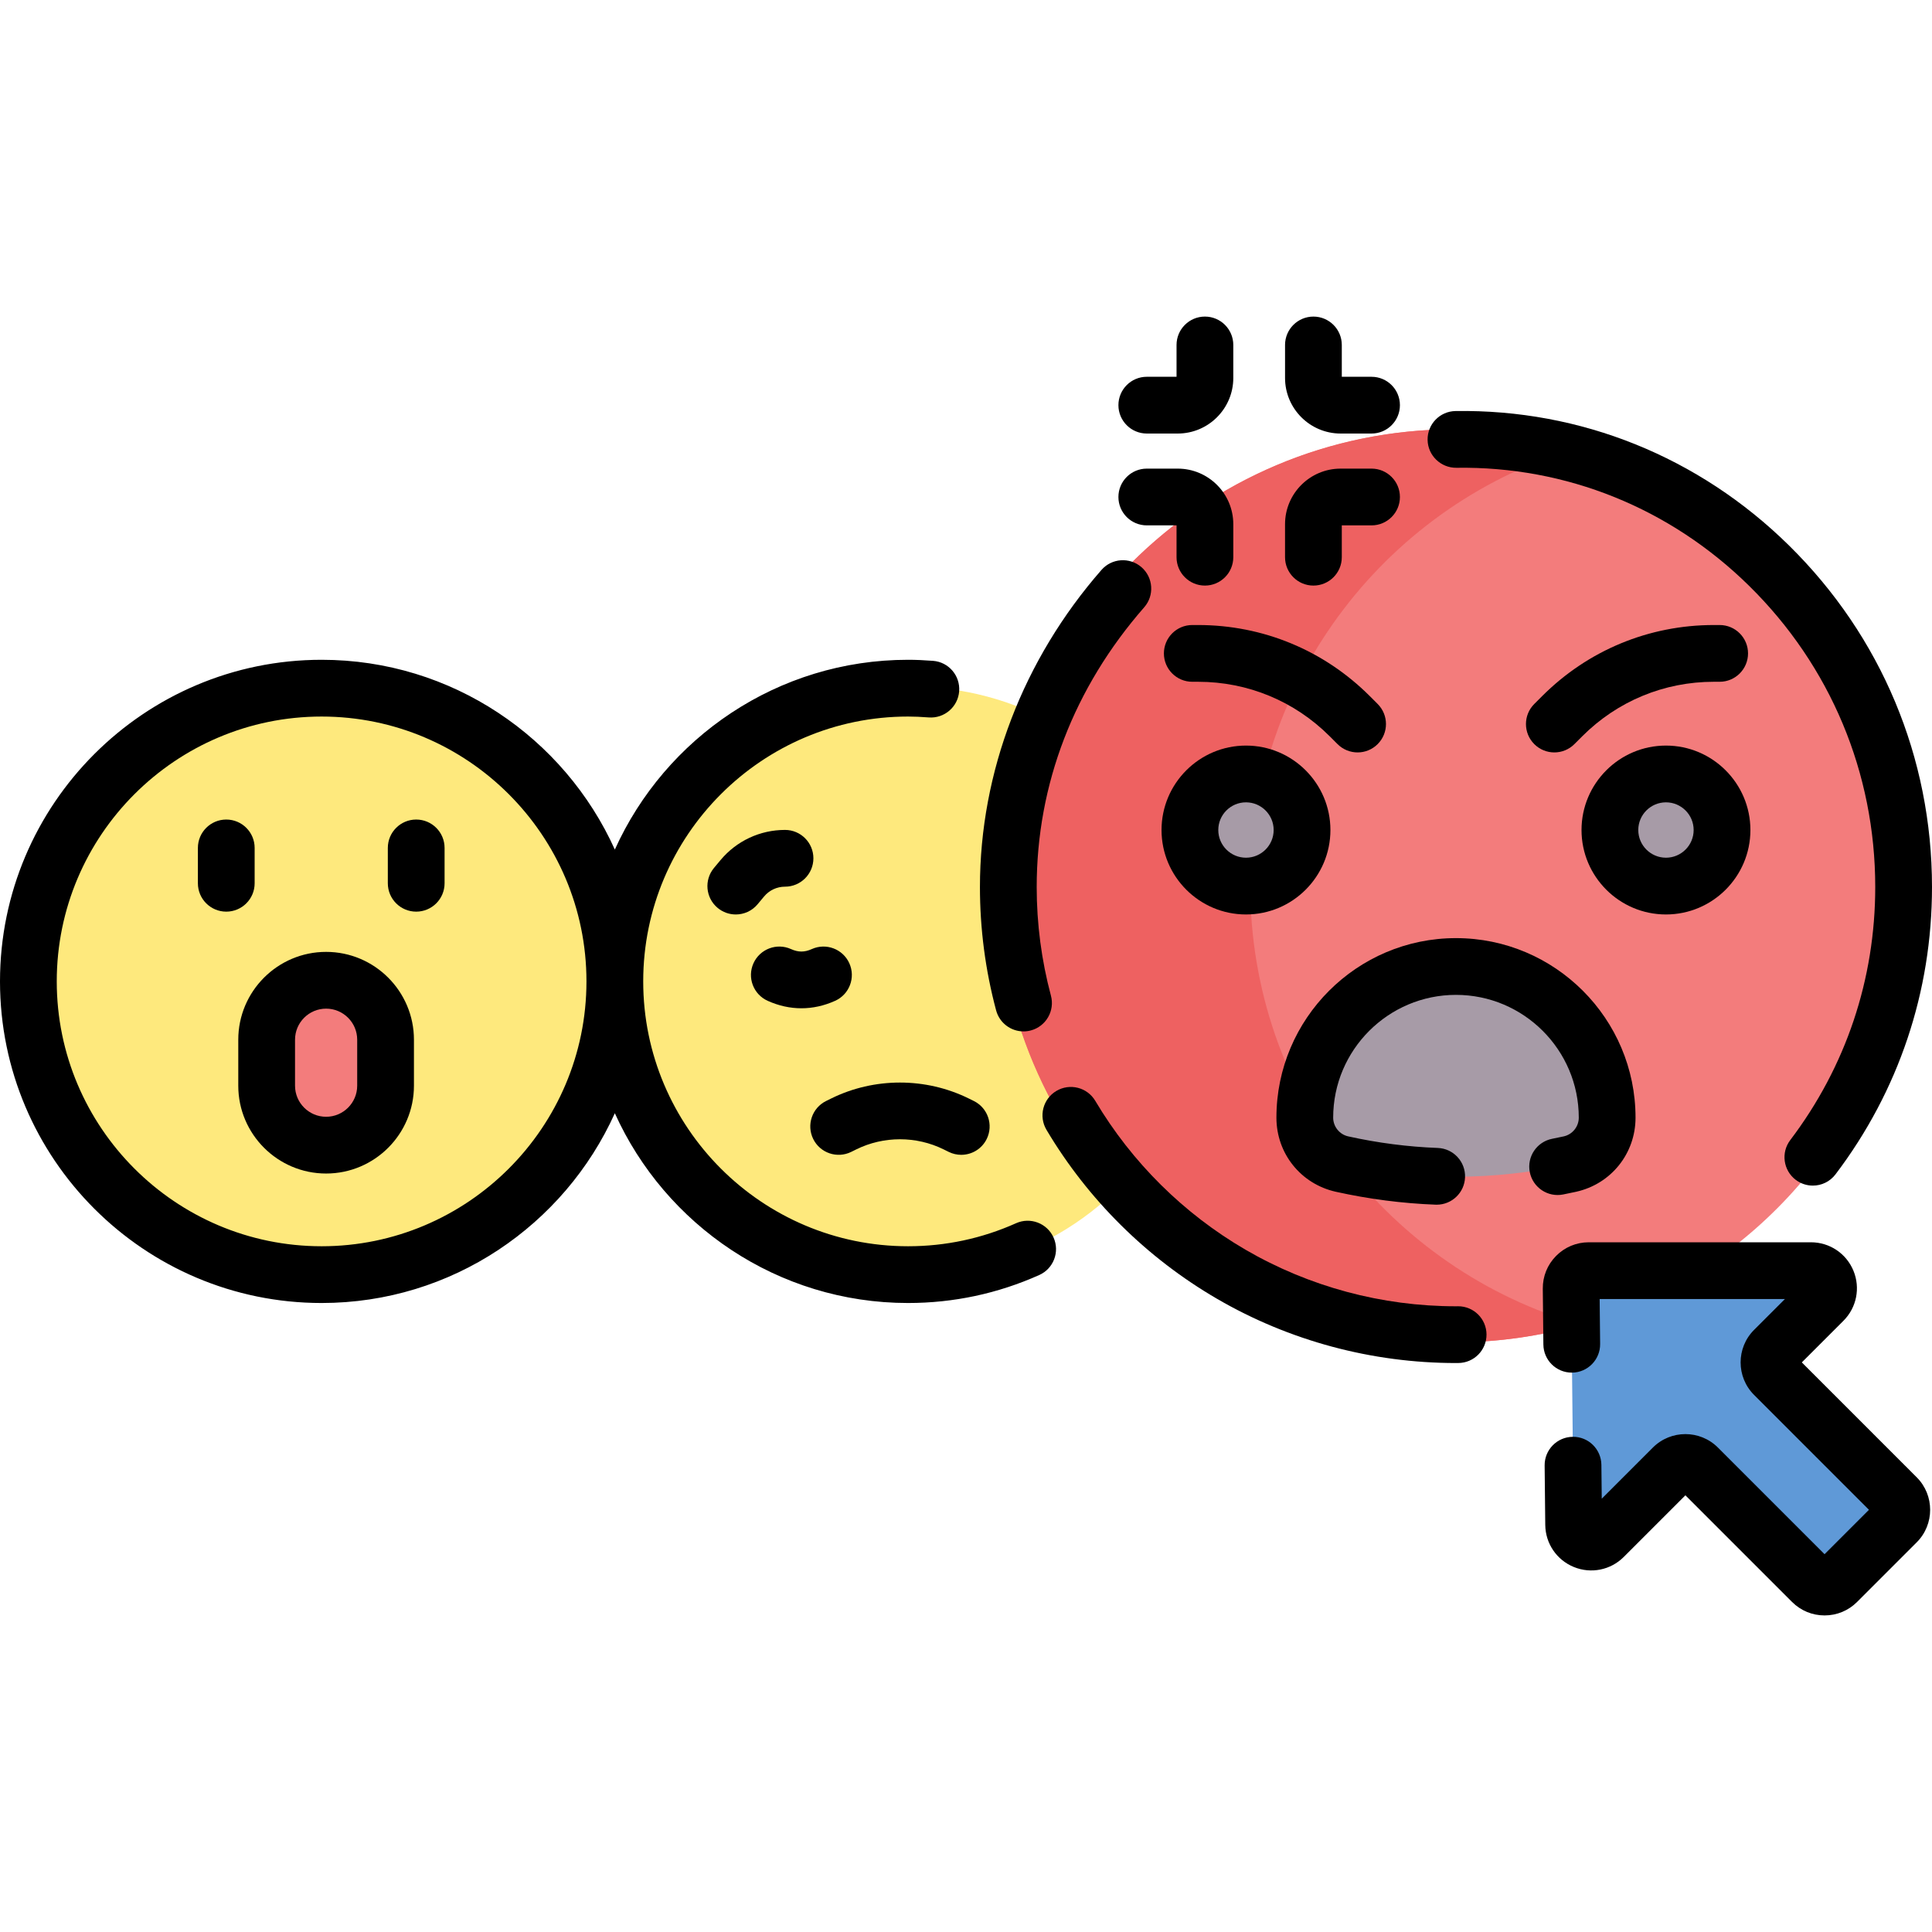<svg id="Capa_1" enable-background="new 0 0 510.619 510.619" height="512" viewBox="0 0 510.619 510.619" width="512" xmlns="http://www.w3.org/2000/svg"><g><g><circle cx="240.955" cy="258.988" fill="#fee97d" r="77.499"/><circle cx="384.314" cy="234.122" fill="#f37c7c" r="120.655"/><path d="m330.439 234.122c0-55.052 36.871-101.488 87.265-115.971-10.604-3.048-21.806-4.684-33.39-4.684-66.636 0-120.655 54.019-120.655 120.655s54.019 120.655 120.655 120.655c11.584 0 22.786-1.636 33.39-4.684-50.394-14.483-87.265-60.92-87.265-115.971z" fill="#ee6161"/><g><circle cx="85" cy="258.33" fill="#fee97d" r="77.499"/><path d="m86.19 302.658c-8.679 0-15.715-7.036-15.715-15.715v-12.15c0-8.679 7.036-15.715 15.715-15.715 8.679 0 15.715 7.036 15.715 15.715v12.15c0 8.679-7.036 15.715-15.715 15.715z" fill="#f37c7c"/><g fill="#a79ba7"><circle cx="329.305" cy="219.371" r="14.818"/><circle cx="440.307" cy="219.371" r="14.818"/><path d="m414.916 307.661c-20.073 4.453-40.146 4.453-60.219 0-5.75-1.276-9.846-6.375-9.846-12.265 0-22.067 17.889-39.956 39.956-39.956 22.067 0 39.956 17.889 39.956 39.956-.001 5.89-4.097 10.989-9.847 12.265z"/></g></g><path d="m419.906 335.829h58.714c4.145 0 6.221 5.011 3.29 7.942l-13.015 13.015c-1.817 1.817-1.817 4.763 0 6.58l32.379 32.379c1.817 1.817 1.817 4.763 0 6.58l-15.76 15.76c-1.817 1.817-4.763 1.817-6.58 0l-30.199-30.199c-1.817-1.817-4.763-1.817-6.58 0l-18.307 18.307c-2.914 2.914-7.899.88-7.942-3.241l-.652-62.421c-.027-2.589 2.064-4.702 4.652-4.702z" fill="#5f99d7"/></g><g><path d="m268.541 323.292c-9.029 4.039-18.632 6.087-28.543 6.087-38.594 0-69.994-31.397-69.999-69.99 0-.003 0-.006 0-.01s0-.006 0-.01c.005-38.593 31.405-69.989 69.999-69.989 1.646 0 3.378.074 5.452.233 4.127.321 7.735-2.774 8.052-6.904s-2.774-7.735-6.904-8.052c-2.431-.187-4.59-.277-6.6-.277-34.455 0-64.167 20.619-77.499 50.156-13.333-29.536-43.044-50.156-77.499-50.156-46.869 0-85 38.13-85 84.999s38.131 85 85 85c34.455 0 64.167-20.62 77.499-50.157 13.333 29.537 43.044 50.157 77.499 50.157 12.035 0 23.699-2.488 34.668-7.395 3.781-1.691 5.475-6.127 3.784-9.909-1.692-3.78-6.127-5.474-9.909-3.783zm-183.541 6.087c-38.598 0-70-31.402-70-70s31.402-69.999 70-69.999c38.594 0 69.994 31.396 69.999 69.989v.01s0 .006 0 .01c-.005 38.593-31.405 69.99-69.999 69.99z"/><path d="m476.212 360.076 11.001-11.001c3.488-3.488 4.522-8.687 2.635-13.244s-6.295-7.502-11.228-7.502h-58.714c-3.271 0-6.338 1.28-8.639 3.605s-3.548 5.405-3.513 8.674l.154 14.749c.043 4.115 3.392 7.422 7.498 7.422h.08c4.142-.043 7.465-3.436 7.421-7.578l-.124-11.872h48.962l-8.154 8.154c-4.738 4.738-4.738 12.448 0 17.186l30.366 30.366-11.733 11.733-28.187-28.186c-4.739-4.739-12.448-4.738-17.186 0l-13.517 13.517-.093-8.936c-.043-4.142-3.424-7.481-7.578-7.421-4.142.043-7.465 3.436-7.421 7.578l.164 15.71c.051 4.905 3.019 9.271 7.561 11.125s9.717.809 13.184-2.659l16.294-16.293 28.185 28.185c2.295 2.296 5.348 3.561 8.594 3.561s6.298-1.265 8.593-3.56l15.761-15.76c4.736-4.738 4.736-12.447-.001-17.186z"/><path d="m385.381 345.238c-.013 0-.026 0-.039 0l-.536.007c-19.573 0-38.808-5.17-55.624-14.953-16.327-9.498-30.058-23.104-39.709-39.347-2.116-3.561-6.718-4.733-10.279-2.617s-4.732 6.718-2.617 10.279c10.952 18.433 26.534 33.873 45.062 44.65 19.104 11.113 40.946 16.987 63.166 16.987l.612-.007c4.142-.021 7.483-3.396 7.462-7.538-.02-4.128-3.374-7.461-7.498-7.461z"/><path d="m270.508 272.596c.642 0 1.294-.083 1.943-.257 4.001-1.071 6.377-5.183 5.307-9.184-2.498-9.334-3.764-18.996-3.764-28.716 0-27.115 9.826-52.684 28.416-73.94 2.727-3.118 2.41-7.856-.708-10.583-3.119-2.728-7.857-2.41-10.583.708-20.716 23.688-32.125 53.455-32.125 83.815 0 11.028 1.438 21.994 4.274 32.593.897 3.353 3.927 5.564 7.24 5.564z"/><path d="m384.923 123.634c28.995-.436 56.471 10.635 77.376 31.217 21.486 21.154 33.319 49.419 33.319 79.589 0 24.375-7.767 47.501-22.461 66.879-2.503 3.3-1.856 8.005 1.444 10.508 1.355 1.028 2.947 1.524 4.526 1.524 2.267 0 4.507-1.023 5.982-2.969 16.688-22.007 25.509-48.268 25.509-75.942 0-34.221-13.423-66.282-37.796-90.278-23.792-23.425-55.097-36.037-88.133-35.526-4.142.064-7.447 3.474-7.382 7.616s3.502 7.428 7.616 7.382z"/><path d="m67.301 233.444v-9.343c0-4.142-3.358-7.5-7.5-7.5s-7.5 3.358-7.5 7.5v9.343c0 4.142 3.358 7.5 7.5 7.5s7.5-3.358 7.5-7.5z"/><path d="m110 216.601c-4.142 0-7.5 3.358-7.5 7.5v9.343c0 4.142 3.358 7.5 7.5 7.5s7.5-3.358 7.5-7.5v-9.343c0-4.143-3.357-7.5-7.5-7.5z"/><path d="m86.189 251.579c-12.801 0-23.215 10.415-23.215 23.215v12.149c0 12.801 10.414 23.215 23.215 23.215s23.215-10.414 23.215-23.215v-12.149c.001-12.801-10.414-23.215-23.215-23.215zm8.216 35.364c0 4.53-3.686 8.215-8.215 8.215s-8.215-3.685-8.215-8.215v-12.149c0-4.53 3.685-8.215 8.215-8.215s8.215 3.686 8.215 8.215z"/><path d="m219.672 290.328-1.336.66c-3.714 1.833-5.239 6.331-3.405 10.045 1.833 3.714 6.329 5.239 10.045 3.405l1.335-.659c7.229-3.567 15.861-3.568 23.089-.001l1.336.66c1.067.527 2.199.776 3.314.776 2.765 0 5.425-1.535 6.731-4.182 1.833-3.714.309-8.212-3.405-10.045l-1.338-.661c-11.385-5.617-24.979-5.616-36.366.002z"/><path d="m202.891 264.51c2.916 1.315 5.916 1.972 8.915 1.972s5.999-.657 8.915-1.972c3.776-1.702 5.457-6.144 3.754-9.92s-6.144-5.456-9.92-3.754c-1.927.868-3.57.868-5.497 0-3.777-1.703-8.218-.021-9.92 3.754-1.704 3.777-.023 8.218 3.753 9.92z"/><path d="m200.223 238.996 1.725-2.066c1.373-1.644 3.388-2.587 5.529-2.587 4.142 0 7.5-3.358 7.5-7.5s-3.358-7.5-7.5-7.5c-6.601 0-12.813 2.906-17.043 7.973l-1.725 2.065c-2.655 3.18-2.229 7.909.95 10.564 1.403 1.172 3.108 1.743 4.803 1.743 2.146.001 4.277-.916 5.761-2.692z"/><path d="m303.092 114.582h8.177c8.097 0 14.685-6.588 14.685-14.686v-8.726c0-4.142-3.358-7.5-7.5-7.5s-7.5 3.358-7.5 7.5v8.411h-7.862c-4.142 0-7.5 3.358-7.5 7.5s3.358 7.501 7.5 7.501z"/><path d="m354.316 114.582h8.177c4.142 0 7.5-3.358 7.5-7.5s-3.358-7.5-7.5-7.5h-7.862v-8.411c0-4.142-3.358-7.5-7.5-7.5s-7.5 3.358-7.5 7.5v8.726c0 8.097 6.588 14.685 14.685 14.685z"/><path d="m303.092 138.854h7.862v8.411c0 4.142 3.358 7.5 7.5 7.5s7.5-3.358 7.5-7.5v-8.726c0-8.097-6.588-14.685-14.685-14.685h-8.177c-4.142 0-7.5 3.358-7.5 7.5 0 4.143 3.358 7.5 7.5 7.5z"/><path d="m347.131 154.765c4.142 0 7.5-3.358 7.5-7.5v-8.411h7.862c4.142 0 7.5-3.358 7.5-7.5s-3.358-7.5-7.5-7.5h-8.177c-8.097 0-14.685 6.588-14.685 14.685v8.726c0 4.142 3.358 7.5 7.5 7.5z"/><path d="m358.807 198.862c1.919 0 3.839-.732 5.303-2.197 2.929-2.929 2.929-7.678 0-10.606l-2.067-2.067c-12.124-12.124-28.244-18.801-45.391-18.801h-1.538c-4.142 0-7.5 3.358-7.5 7.5s3.358 7.5 7.5 7.5h1.538c13.14 0 25.493 5.117 34.784 14.408l2.067 2.067c1.465 1.464 3.385 2.196 5.304 2.196z"/><path d="m329.305 197.053c-12.306 0-22.318 10.012-22.318 22.318s10.012 22.318 22.318 22.318 22.318-10.012 22.318-22.318-10.012-22.318-22.318-22.318zm0 29.636c-4.035 0-7.318-3.283-7.318-7.318s3.283-7.318 7.318-7.318 7.318 3.283 7.318 7.318-3.283 7.318-7.318 7.318z"/><path d="m454.498 180.19c4.142 0 7.5-3.358 7.5-7.5s-3.358-7.5-7.5-7.5h-1.538c-17.146 0-33.267 6.677-45.391 18.801l-2.067 2.067c-2.929 2.929-2.929 7.678 0 10.606 1.464 1.464 3.384 2.197 5.303 2.197s3.839-.732 5.303-2.197l2.067-2.067c9.291-9.291 21.645-14.408 34.784-14.408h1.539z"/><path d="m440.307 241.689c12.306 0 22.318-10.012 22.318-22.318s-10.012-22.318-22.318-22.318-22.318 10.012-22.318 22.318 10.012 22.318 22.318 22.318zm0-29.636c4.035 0 7.318 3.283 7.318 7.318s-3.283 7.318-7.318 7.318-7.318-3.283-7.318-7.318 3.283-7.318 7.318-7.318z"/><path d="m413.129 315.693c1.137-.225 2.273-.458 3.412-.71 9.257-2.054 15.722-10.108 15.722-19.587 0-26.167-21.289-47.456-47.456-47.456s-47.456 21.289-47.456 47.456c0 9.479 6.465 17.533 15.722 19.587 8.698 1.93 17.565 3.075 26.355 3.405.096.004.191.005.286.005 4.012 0 7.338-3.175 7.49-7.219.155-4.139-3.074-7.621-7.213-7.776-7.889-.296-15.853-1.326-23.669-3.06-2.301-.511-3.971-2.59-3.971-4.943 0-17.896 14.56-32.456 32.456-32.456s32.456 14.56 32.456 32.456c0 2.354-1.67 4.433-3.969 4.943-1.026.228-2.054.437-3.08.64-4.063.805-6.704 4.752-5.899 8.815.805 4.065 4.755 6.706 8.814 5.9z"/></g></g></svg>